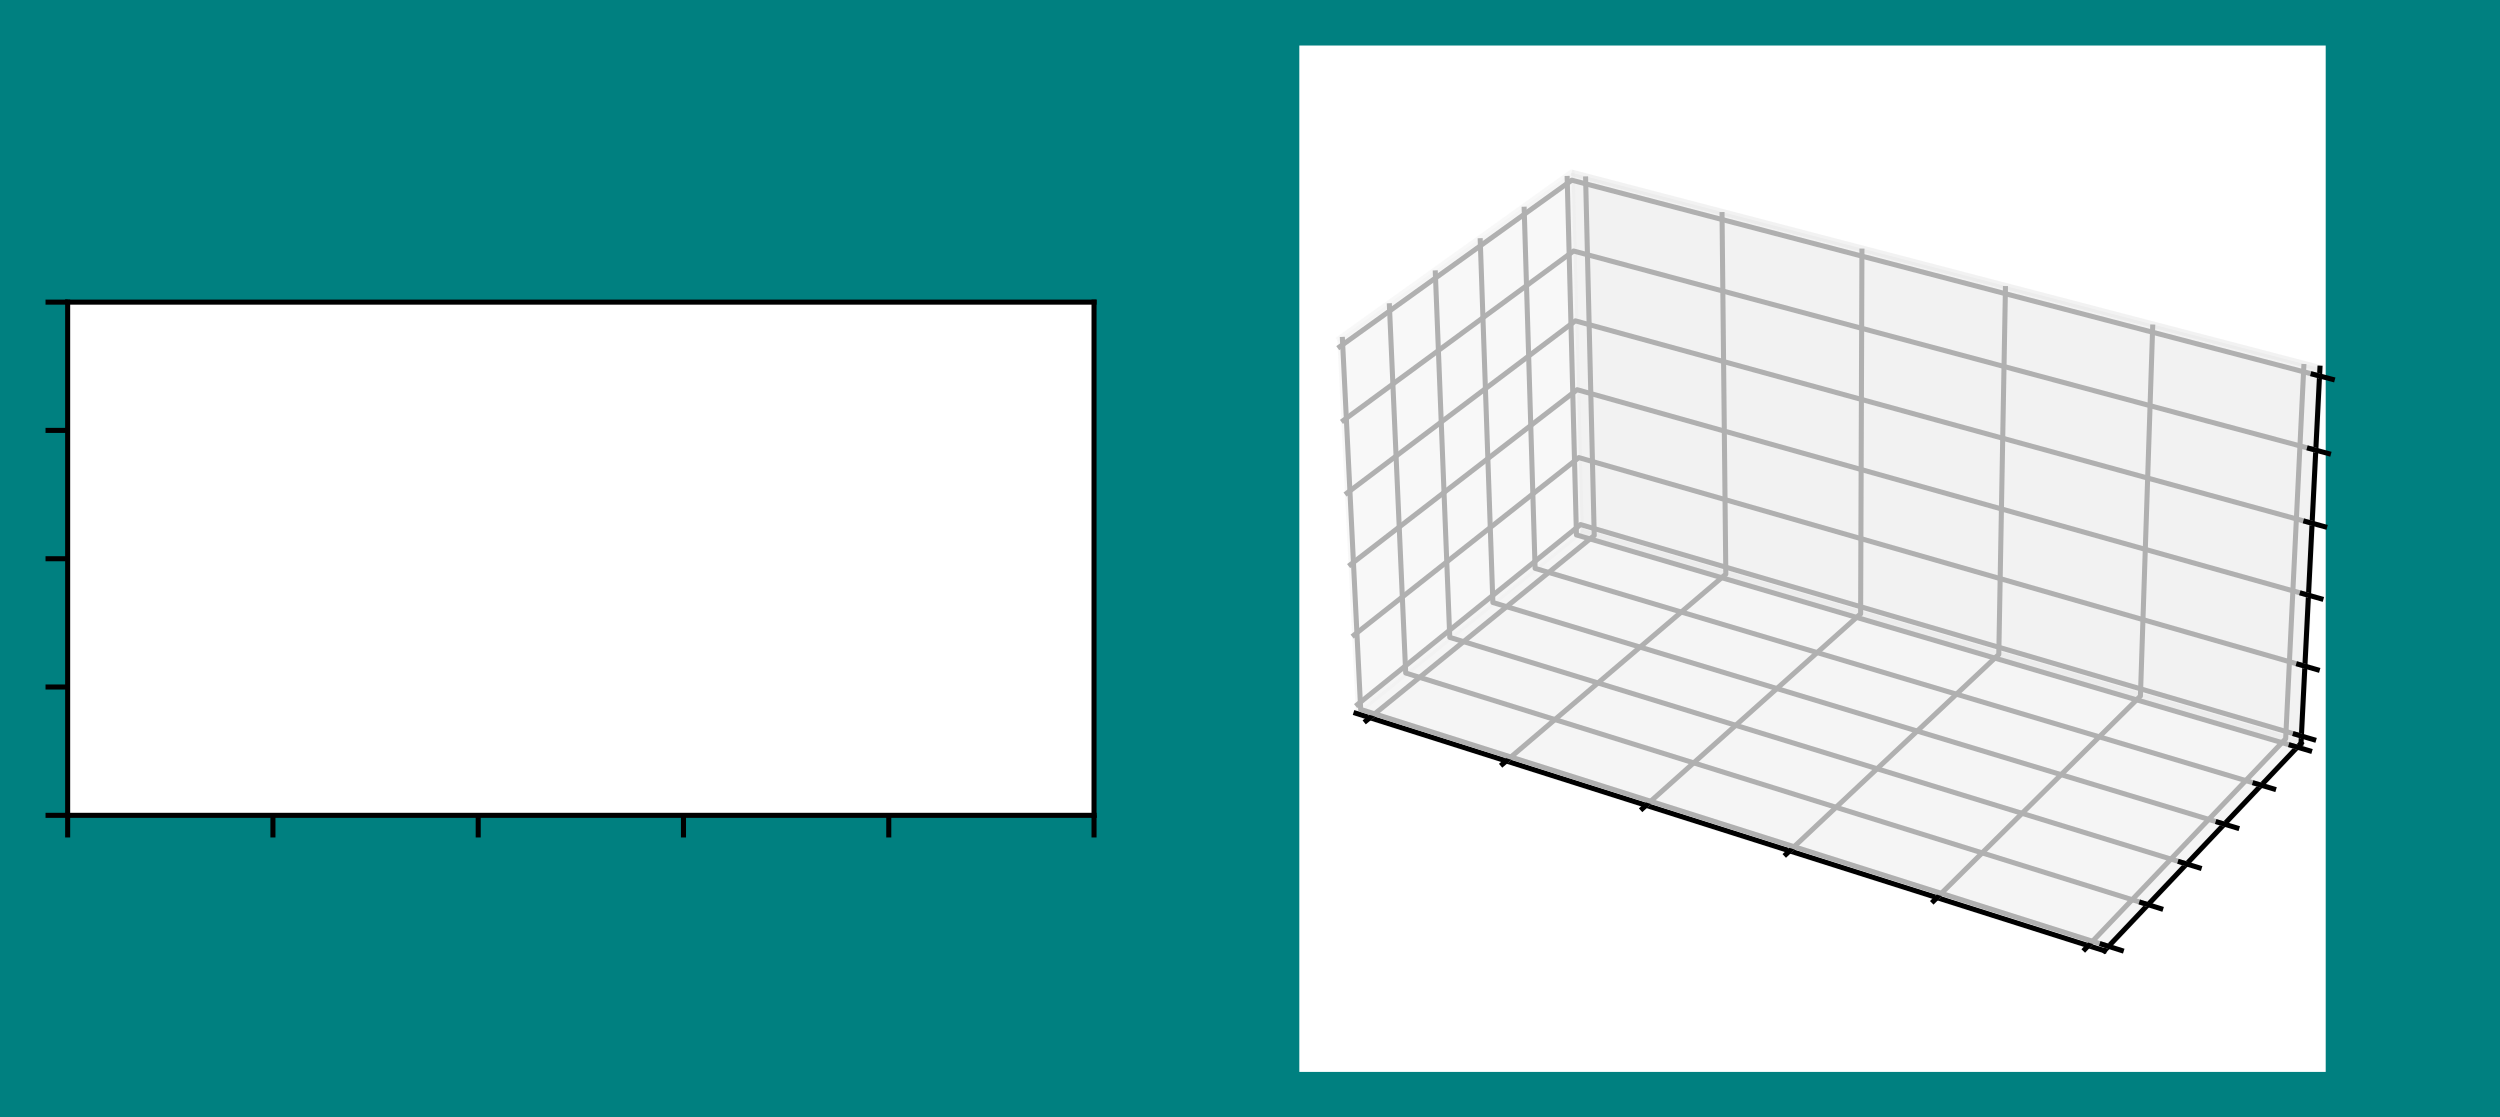 <?xml version="1.0" encoding="utf-8" standalone="no"?>
<!DOCTYPE svg PUBLIC "-//W3C//DTD SVG 1.1//EN"
  "http://www.w3.org/Graphics/SVG/1.1/DTD/svg11.dtd">
<!-- Created with matplotlib (https://matplotlib.org/) -->
<svg height="176.727pt" version="1.1" viewBox="0 0 395.386 176.727" width="395.386pt" xmlns="http://www.w3.org/2000/svg" xmlns:xlink="http://www.w3.org/1999/xlink">
 <defs>
  <style type="text/css">
*{stroke-linecap:butt;stroke-linejoin:round;}
  </style>
 </defs>
 <g id="figure_1">
  <g id="patch_1">
   <path d="M 0 176.727 
L 395.386 176.727 
L 395.386 -0 
L 0 -0 
z
" style="fill:#008080;"/>
  </g>
  <g id="axes_1">
   <g id="patch_2">
    <path d="M 10.7 128.945 
L 173.027 128.945 
L 173.027 47.782 
L 10.7 47.782 
z
" style="fill:#ffffff;"/>
   </g>
   <g id="matplotlib.axis_1">
    <g id="xtick_1">
     <g id="line2d_1">
      <defs>
       <path d="M 0 0 
L 0 3.5 
" id="m1c1e798122" style="stroke:#000000;stroke-width:0.8;"/>
      </defs>
      <g>
       <use style="stroke:#000000;stroke-width:0.8;" x="10.7" xlink:href="#m1c1e798122" y="128.945"/>
      </g>
     </g>
    </g>
    <g id="xtick_2">
     <g id="line2d_2">
      <g>
       <use style="stroke:#000000;stroke-width:0.8;" x="43.165" xlink:href="#m1c1e798122" y="128.945"/>
      </g>
     </g>
    </g>
    <g id="xtick_3">
     <g id="line2d_3">
      <g>
       <use style="stroke:#000000;stroke-width:0.8;" x="75.631" xlink:href="#m1c1e798122" y="128.945"/>
      </g>
     </g>
    </g>
    <g id="xtick_4">
     <g id="line2d_4">
      <g>
       <use style="stroke:#000000;stroke-width:0.8;" x="108.096" xlink:href="#m1c1e798122" y="128.945"/>
      </g>
     </g>
    </g>
    <g id="xtick_5">
     <g id="line2d_5">
      <g>
       <use style="stroke:#000000;stroke-width:0.8;" x="140.562" xlink:href="#m1c1e798122" y="128.945"/>
      </g>
     </g>
    </g>
    <g id="xtick_6">
     <g id="line2d_6">
      <g>
       <use style="stroke:#000000;stroke-width:0.8;" x="173.027" xlink:href="#m1c1e798122" y="128.945"/>
      </g>
     </g>
    </g>
   </g>
   <g id="matplotlib.axis_2">
    <g id="ytick_1">
     <g id="line2d_7">
      <defs>
       <path d="M 0 0 
L -3.5 0 
" id="me39bb10ae6" style="stroke:#000000;stroke-width:0.8;"/>
      </defs>
      <g>
       <use style="stroke:#000000;stroke-width:0.8;" x="10.7" xlink:href="#me39bb10ae6" y="128.945"/>
      </g>
     </g>
    </g>
    <g id="ytick_2">
     <g id="line2d_8">
      <g>
       <use style="stroke:#000000;stroke-width:0.8;" x="10.7" xlink:href="#me39bb10ae6" y="108.655"/>
      </g>
     </g>
    </g>
    <g id="ytick_3">
     <g id="line2d_9">
      <g>
       <use style="stroke:#000000;stroke-width:0.8;" x="10.7" xlink:href="#me39bb10ae6" y="88.364"/>
      </g>
     </g>
    </g>
    <g id="ytick_4">
     <g id="line2d_10">
      <g>
       <use style="stroke:#000000;stroke-width:0.8;" x="10.7" xlink:href="#me39bb10ae6" y="68.073"/>
      </g>
     </g>
    </g>
    <g id="ytick_5">
     <g id="line2d_11">
      <g>
       <use style="stroke:#000000;stroke-width:0.8;" x="10.7" xlink:href="#me39bb10ae6" y="47.782"/>
      </g>
     </g>
    </g>
   </g>
   <g id="patch_3">
    <path d="M 10.7 128.945 
L 10.7 47.782 
" style="fill:none;stroke:#000000;stroke-linecap:square;stroke-linejoin:miter;stroke-width:0.8;"/>
   </g>
   <g id="patch_4">
    <path d="M 173.027 128.945 
L 173.027 47.782 
" style="fill:none;stroke:#000000;stroke-linecap:square;stroke-linejoin:miter;stroke-width:0.8;"/>
   </g>
   <g id="patch_5">
    <path d="M 10.7 128.945 
L 173.027 128.945 
" style="fill:none;stroke:#000000;stroke-linecap:square;stroke-linejoin:miter;stroke-width:0.8;"/>
   </g>
   <g id="patch_6">
    <path d="M 10.7 47.782 
L 173.027 47.782 
" style="fill:none;stroke:#000000;stroke-linecap:square;stroke-linejoin:miter;stroke-width:0.8;"/>
   </g>
  </g>
  <g id="patch_7">
   <path d="M 205.493 169.527 
L 367.82 169.527 
L 367.82 7.2 
L 205.493 7.2 
z
" style="fill:#ffffff;"/>
  </g>
  <g id="pane3d_1">
   <g id="patch_8">
    <path d="M 214.448 112.805 
L 249.995 84.057 
L 248.547 27.319 
L 211.51 53.841 
" style="fill:#f2f2f2;opacity:0.5;stroke:#f2f2f2;stroke-linejoin:miter;"/>
   </g>
  </g>
  <g id="pane3d_2">
   <g id="patch_9">
    <path d="M 249.995 84.057 
L 363.914 117.547 
L 366.906 58.227 
L 248.547 27.319 
" style="fill:#e6e6e6;opacity:0.5;stroke:#e6e6e6;stroke-linejoin:miter;"/>
   </g>
  </g>
  <g id="pane3d_3">
   <g id="patch_10">
    <path d="M 214.448 112.805 
L 332.811 150.362 
L 363.914 117.547 
L 249.995 84.057 
" style="fill:#ececec;opacity:0.5;stroke:#ececec;stroke-linejoin:miter;"/>
   </g>
  </g>
  <g id="axis3d_1">
   <g id="line2d_12">
    <path d="M 214.448 112.805 
L 332.811 150.362 
" style="fill:none;stroke:#000000;stroke-linecap:square;stroke-width:0.8;"/>
   </g>
   <g id="Line3DCollection_1">
    <path d="M 216.662 113.508 
L 252.135 84.686 
L 250.764 27.898 
" style="fill:none;stroke:#b0b0b0;stroke-width:0.8;"/>
    <path d="M 238.221 120.348 
L 272.946 90.804 
L 272.344 33.534 
" style="fill:none;stroke:#b0b0b0;stroke-width:0.8;"/>
    <path d="M 260.34 127.367 
L 294.267 97.072 
L 294.474 39.313 
" style="fill:none;stroke:#b0b0b0;stroke-width:0.8;"/>
    <path d="M 283.041 134.57 
L 316.118 103.496 
L 317.175 45.241 
" style="fill:none;stroke:#b0b0b0;stroke-width:0.8;"/>
    <path d="M 306.346 141.965 
L 338.517 110.081 
L 340.468 51.324 
" style="fill:none;stroke:#b0b0b0;stroke-width:0.8;"/>
    <path d="M 330.281 149.559 
L 361.488 116.834 
L 364.379 57.567 
" style="fill:none;stroke:#b0b0b0;stroke-width:0.8;"/>
   </g>
   <g id="xtick_7">
    <g id="line2d_13">
     <path d="M 216.962 113.264 
L 216.062 113.995 
" style="fill:none;stroke:#000000;stroke-linecap:square;stroke-width:0.8;"/>
    </g>
   </g>
   <g id="xtick_8">
    <g id="line2d_14">
     <path d="M 238.515 120.098 
L 237.633 120.849 
" style="fill:none;stroke:#000000;stroke-linecap:square;stroke-width:0.8;"/>
    </g>
   </g>
   <g id="xtick_9">
    <g id="line2d_15">
     <path d="M 260.627 127.11 
L 259.765 127.88 
" style="fill:none;stroke:#000000;stroke-linecap:square;stroke-width:0.8;"/>
    </g>
   </g>
   <g id="xtick_10">
    <g id="line2d_16">
     <path d="M 283.321 134.307 
L 282.479 135.097 
" style="fill:none;stroke:#000000;stroke-linecap:square;stroke-width:0.8;"/>
    </g>
   </g>
   <g id="xtick_11">
    <g id="line2d_17">
     <path d="M 306.619 141.694 
L 305.8 142.506 
" style="fill:none;stroke:#000000;stroke-linecap:square;stroke-width:0.8;"/>
    </g>
   </g>
   <g id="xtick_12">
    <g id="line2d_18">
     <path d="M 330.546 149.282 
L 329.751 150.115 
" style="fill:none;stroke:#000000;stroke-linecap:square;stroke-width:0.8;"/>
    </g>
   </g>
  </g>
  <g id="axis3d_2">
   <g id="line2d_19">
    <path d="M 363.914 117.547 
L 332.811 150.362 
" style="fill:none;stroke:#000000;stroke-linecap:square;stroke-width:0.8;"/>
   </g>
   <g id="Line3DCollection_2">
    <path d="M 212.293 53.28 
L 215.198 112.198 
L 333.471 149.667 
" style="fill:none;stroke:#b0b0b0;stroke-width:0.8;"/>
    <path d="M 219.723 47.959 
L 222.318 106.44 
L 339.718 143.075 
" style="fill:none;stroke:#b0b0b0;stroke-width:0.8;"/>
    <path d="M 226.988 42.757 
L 229.286 100.805 
L 345.823 136.635 
" style="fill:none;stroke:#b0b0b0;stroke-width:0.8;"/>
    <path d="M 234.094 37.669 
L 236.106 95.29 
L 351.789 130.34 
" style="fill:none;stroke:#b0b0b0;stroke-width:0.8;"/>
    <path d="M 241.045 32.691 
L 242.783 89.89 
L 357.623 124.185 
" style="fill:none;stroke:#b0b0b0;stroke-width:0.8;"/>
    <path d="M 247.847 27.821 
L 249.322 84.602 
L 363.327 118.167 
" style="fill:none;stroke:#b0b0b0;stroke-width:0.8;"/>
   </g>
   <g id="xtick_13">
    <g id="line2d_20">
     <path d="M 332.458 149.346 
L 335.498 150.309 
" style="fill:none;stroke:#000000;stroke-linecap:square;stroke-width:0.8;"/>
    </g>
   </g>
   <g id="xtick_14">
    <g id="line2d_21">
     <path d="M 338.714 142.762 
L 341.729 143.703 
" style="fill:none;stroke:#000000;stroke-linecap:square;stroke-width:0.8;"/>
    </g>
   </g>
   <g id="xtick_15">
    <g id="line2d_22">
     <path d="M 344.827 136.329 
L 347.818 137.248 
" style="fill:none;stroke:#000000;stroke-linecap:square;stroke-width:0.8;"/>
    </g>
   </g>
   <g id="xtick_16">
    <g id="line2d_23">
     <path d="M 350.801 130.04 
L 353.768 130.939 
" style="fill:none;stroke:#000000;stroke-linecap:square;stroke-width:0.8;"/>
    </g>
   </g>
   <g id="xtick_17">
    <g id="line2d_24">
     <path d="M 356.643 123.892 
L 359.586 124.771 
" style="fill:none;stroke:#000000;stroke-linecap:square;stroke-width:0.8;"/>
    </g>
   </g>
   <g id="xtick_18">
    <g id="line2d_25">
     <path d="M 362.355 117.88 
L 365.274 118.74 
" style="fill:none;stroke:#000000;stroke-linecap:square;stroke-width:0.8;"/>
    </g>
   </g>
  </g>
  <g id="axis3d_3">
   <g id="line2d_26">
    <path d="M 363.914 117.547 
L 366.906 58.227 
" style="fill:none;stroke:#000000;stroke-linecap:square;stroke-width:0.8;"/>
   </g>
   <g id="Line3DCollection_3">
    <path d="M 363.972 116.406 
L 249.967 82.963 
L 214.391 111.67 
" style="fill:none;stroke:#b0b0b0;stroke-width:0.8;"/>
    <path d="M 364.529 105.354 
L 249.697 72.372 
L 213.844 100.682 
" style="fill:none;stroke:#b0b0b0;stroke-width:0.8;"/>
    <path d="M 365.095 94.138 
L 249.423 61.634 
L 213.288 89.531 
" style="fill:none;stroke:#b0b0b0;stroke-width:0.8;"/>
    <path d="M 365.669 82.753 
L 249.145 50.743 
L 212.724 78.214 
" style="fill:none;stroke:#b0b0b0;stroke-width:0.8;"/>
    <path d="M 366.252 71.195 
L 248.863 39.698 
L 212.152 66.727 
" style="fill:none;stroke:#b0b0b0;stroke-width:0.8;"/>
    <path d="M 366.844 59.46 
L 248.577 28.496 
L 211.571 55.066 
" style="fill:none;stroke:#b0b0b0;stroke-width:0.8;"/>
   </g>
   <g id="xtick_19">
    <g id="line2d_27">
     <path d="M 363 116.12 
L 365.919 116.977 
" style="fill:none;stroke:#000000;stroke-linecap:square;stroke-width:0.8;"/>
    </g>
   </g>
   <g id="xtick_20">
    <g id="line2d_28">
     <path d="M 363.549 105.073 
L 366.491 105.918 
" style="fill:none;stroke:#000000;stroke-linecap:square;stroke-width:0.8;"/>
    </g>
   </g>
   <g id="xtick_21">
    <g id="line2d_29">
     <path d="M 364.107 93.861 
L 367.072 94.694 
" style="fill:none;stroke:#000000;stroke-linecap:square;stroke-width:0.8;"/>
    </g>
   </g>
   <g id="xtick_22">
    <g id="line2d_30">
     <path d="M 364.674 82.48 
L 367.662 83.3 
" style="fill:none;stroke:#000000;stroke-linecap:square;stroke-width:0.8;"/>
    </g>
   </g>
   <g id="xtick_23">
    <g id="line2d_31">
     <path d="M 365.249 70.926 
L 368.261 71.734 
" style="fill:none;stroke:#000000;stroke-linecap:square;stroke-width:0.8;"/>
    </g>
   </g>
   <g id="xtick_24">
    <g id="line2d_32">
     <path d="M 365.833 59.195 
L 368.869 59.99 
" style="fill:none;stroke:#000000;stroke-linecap:square;stroke-width:0.8;"/>
    </g>
   </g>
  </g>
  <g id="axes_2"/>
 </g>
</svg>
